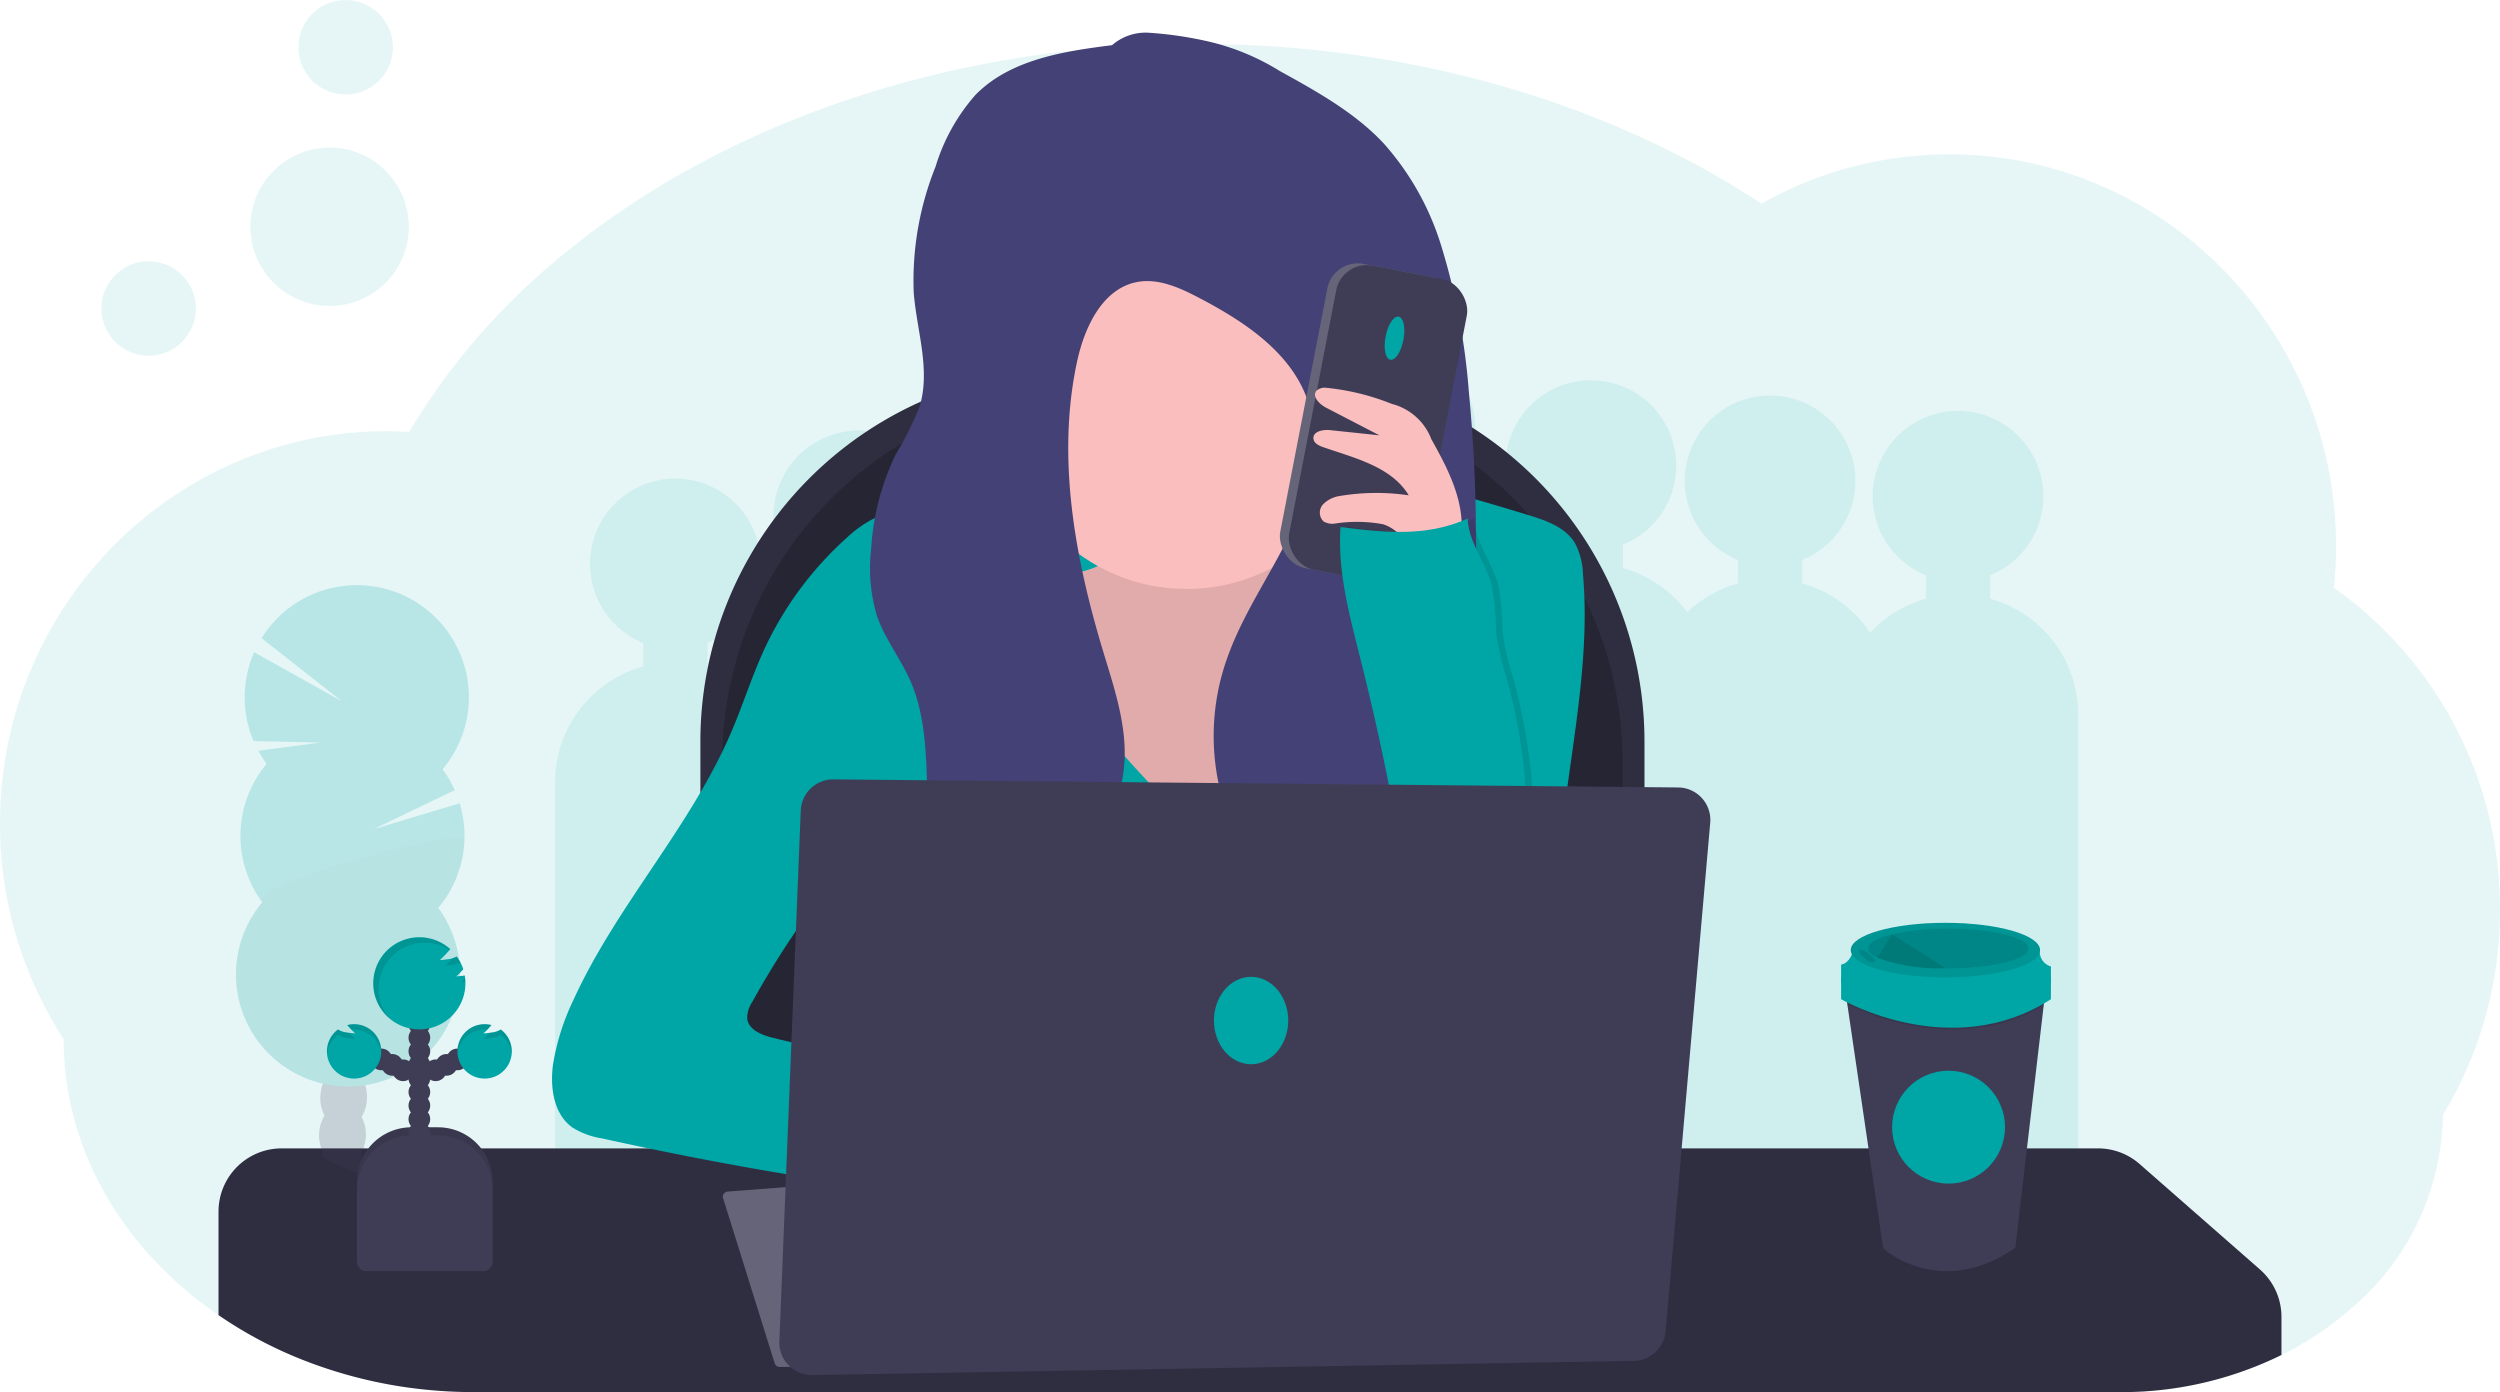<svg xmlns="http://www.w3.org/2000/svg" width="233.559" height="130.064" viewBox="0 0 233.559 130.064">
  <g id="Gruppe_175" data-name="Gruppe 175" transform="translate(0)">
    <path id="Pfad_791" data-name="Pfad 791" d="M261.559,232.474a36.863,36.863,0,0,1-5.333,19.167,24.081,24.081,0,0,1-8.64,18.144,29.55,29.55,0,0,1-4.3,3.12c-.061.039-.125.076-.188.112l-.345.2-.108.063h0c-.488.276-.986.541-1.494.79a33.823,33.823,0,0,1-15.059,3.471H72.337q-1.837,0-3.642-.147a43.109,43.109,0,0,1-12.466-2.887q-1.168-.461-2.291-.992-.535-.251-1.06-.517c-.218-.11-.437-.225-.653-.339a38.883,38.883,0,0,1-3.81-2.315,37.537,37.537,0,0,1-3.226-2.474c-6.948-5.961-11.245-14.212-11.245-23.315A36.851,36.851,0,0,1,28,224.412c0-20.24,16.178-36.649,36.136-36.649.612,0,1.225.018,1.837.051a1.869,1.869,0,0,1,.261.012,62.261,62.261,0,0,1,13.27-15.643c14.749-12.637,36.3-20.6,60.315-20.6,20.175,0,38.617,5.625,52.743,14.918a35.561,35.561,0,0,1,17.548-4.6c19.955,0,36.136,16.408,36.136,36.649a37.761,37.761,0,0,1-.2,3.834A36.749,36.749,0,0,1,261.559,232.474Z" transform="translate(-28 -147.48)" fill="#00a5a5" opacity="0.1"/>
    <path id="Pfad_792" data-name="Pfad 792" d="M416.117,312.387V310.2a7.972,7.972,0,1,0-6,0v2.191a11.229,11.229,0,0,0-5.214,3.171,11.245,11.245,0,0,0-6.345-4.6v-2.193a7.972,7.972,0,1,0-6,0v2.191a11.229,11.229,0,0,0-4.739,2.687,11.245,11.245,0,0,0-6-4.116v-2.191a7.972,7.972,0,1,0-6,0v2.191a11.229,11.229,0,0,0-5.308,3.279,11.247,11.247,0,0,0-7.466-6.75v-2.191a7.972,7.972,0,1,0-6,0v2.191a11.229,11.229,0,0,0-8.166,9.753,11.15,11.15,0,0,0-3.383-1.586v-2.191a7.972,7.972,0,1,0-6,0v2.191a11.265,11.265,0,0,0-7.076,5.859,11.143,11.143,0,0,0-3.062-1.368v-2.191a7.972,7.972,0,1,0-6,0v2.191a11.083,11.083,0,0,0-2.9,1.27,11.257,11.257,0,0,0-7.025-5.761v-2.191a7.972,7.972,0,1,0-6,0v2.191a11.249,11.249,0,0,0-7.323,6.4,11.229,11.229,0,0,0-3.828-1.911v-2.191a7.972,7.972,0,1,0-6,0v2.191a11.229,11.229,0,0,0-8.23,10.82v50.632h22.445v-4.492h10.616v4.492h22.458v-4.492h16.129V367.51h13.883v3.471h16.741v1.429H401.89v1.429h22.458V323.208a11.229,11.229,0,0,0-8.229-10.82Z" transform="translate(-230.191 -256.454)" fill="#00a5a5" opacity="0.1"/>
    <path id="Pfad_793" data-name="Pfad 793" d="M355.264,169h18.666A34.765,34.765,0,0,1,408.7,203.766v47.1H320.5v-47.1A34.764,34.764,0,0,1,355.264,169Z" transform="translate(-255.067 -134.497)" fill="#2f2e41"/>
    <path id="Pfad_794" data-name="Pfad 794" d="M365.264,178.28h14.583a34.765,34.765,0,0,1,34.766,34.766v43.31H330.5V213.044a34.764,34.764,0,0,1,34.764-34.764Z" transform="translate(-263.026 -141.882)" opacity="0.2"/>
    <path id="Pfad_795" data-name="Pfad 795" d="M320.727,672.739V676.3a33.824,33.824,0,0,1-15.059,3.471H151.921q-1.837,0-3.642-.147a43.11,43.11,0,0,1-12.466-2.887q-1.168-.461-2.291-.992-.535-.251-1.06-.517c-.218-.11-.437-.225-.653-.339a38.888,38.888,0,0,1-3.81-2.311V662.9a5.9,5.9,0,0,1,5.9-5.9H303.6a5.9,5.9,0,0,1,3.879,1.464l11.229,9.841A5.894,5.894,0,0,1,320.727,672.739Z" transform="translate(-107.584 -549.714)" fill="#2f2e41"/>
    <path id="Pfad_796" data-name="Pfad 796" d="M327.6,350.362q-6.678.441-13.305,1.429a12.6,12.6,0,0,0-3.675.951,10.78,10.78,0,0,0-2.438,1.748,32.131,32.131,0,0,0-7.758,10.52c-1.137,2.481-1.954,5.1-3.026,7.6-3.816,8.932-10.737,16.237-14.765,25.075a21.931,21.931,0,0,0-1.9,5.99c-.3,2.152.041,4.663,1.809,5.921a7.312,7.312,0,0,0,2.781,1.021,335.123,335.123,0,0,0,37.069,6.053,6.362,6.362,0,0,1-1.623-5.188,18.745,18.745,0,0,1,1.633-5.359q-10.577-2.334-21.1-4.9c-1.047-.255-2.3-.735-2.434-1.8a2.667,2.667,0,0,1,.47-1.55,83.13,83.13,0,0,1,10.7-15.108c0,5.729-.284,12.2-.284,17.929h66.168a50.633,50.633,0,0,1-1.4-9.973c-.308-10.976,3.387-21.868,2.427-32.821a6.651,6.651,0,0,0-.757-2.917c-.913-1.494-2.734-2.113-4.408-2.623-6.419-1.952-12.972-3.926-19.681-3.773-1.995.047-3.981.28-5.964.514C340.1,349.814,333.673,349.959,327.6,350.362Z" transform="translate(-229.062 -304.26)" fill="#00a5a5"/>
    <path id="Pfad_797" data-name="Pfad 797" d="M358.8,671.209l4.818,15.42a.482.482,0,0,0,.459.337h20.675L379.849,669l-20.632,1.586a.482.482,0,0,0-.421.623Z" transform="translate(-291.244 -559.264)" fill="#656478"/>
    <path id="Pfad_798" data-name="Pfad 798" d="M474.859,358.83a8.939,8.939,0,0,1-2.966.88l-6.588,1.143a7.327,7.327,0,0,0-3.62,1.323c-2.021,1.729-1.584,4.912-.972,7.5l1.225,5.194c.923,3.9,1.866,7.854,3.759,11.39,3.305,6.172,9.369,10.616,16.037,12.758a17.933,17.933,0,0,0,7.387.99c4.871-.535,9.038-4.008,11.606-8.183s3.791-9.018,4.912-13.791c1.076-4.569,2.1-9.2,2.029-13.9a8.072,8.072,0,0,0-.947-4.228c-1.709-2.721-5.582-2.926-8.756-2.423a3.248,3.248,0,0,1-1.482.016c-1.429-.445-1.462-2.407-2.074-3.769-1.158-2.568-4.592-3.024-7.4-2.791s-7.178.533-9.624,2.123C475.033,354.586,477.618,357.24,474.859,358.83Z" transform="translate(-371.963 -306.098)" fill="#fbbebe"/>
    <path id="Pfad_799" data-name="Pfad 799" d="M474.859,358.83a8.939,8.939,0,0,1-2.966.88l-6.588,1.143a7.327,7.327,0,0,0-3.62,1.323c-2.021,1.729-1.584,4.912-.972,7.5l1.225,5.194c.923,3.9,1.866,7.854,3.759,11.39,3.305,6.172,9.369,10.616,16.037,12.758a17.933,17.933,0,0,0,7.387.99c4.871-.535,9.038-4.008,11.606-8.183s3.791-9.018,4.912-13.791c1.076-4.569,2.1-9.2,2.029-13.9a8.072,8.072,0,0,0-.947-4.228c-1.709-2.721-5.582-2.926-8.756-2.423a3.248,3.248,0,0,1-1.482.016c-1.429-.445-1.462-2.407-2.074-3.769-1.158-2.568-4.592-3.024-7.4-2.791s-7.178.533-9.624,2.123C475.033,354.586,477.618,357.24,474.859,358.83Z" transform="translate(-371.963 -306.098)" opacity="0.1"/>
    <path id="Pfad_800" data-name="Pfad 800" d="M455.7,394.666a68.085,68.085,0,0,0,2.948,6.286,31.059,31.059,0,0,0,3.405,4.336c3.162,3.577,6.366,7.182,10.279,9.906a45.513,45.513,0,0,1,11.3-22.253c1.686-1.811,3.8-3.6,6.272-3.528a8.313,8.313,0,0,1,4.23,1.652,15.135,15.135,0,0,1,3.808,3.4,13.735,13.735,0,0,1,2.45,7.619,40.429,40.429,0,0,1-.71,8.079l-2.144,13.824a3.152,3.152,0,0,1-.951,2.164,3,3,0,0,1-1.225.441c-7.793,1.517-15.824.533-23.764.455-8.779-.084-17.8.917-26.116-1.876a2.54,2.54,0,0,1-1.18-.666,2.462,2.462,0,0,1-.408-.88c-1.937-6.272-.384-13.011.766-19.473a152.788,152.788,0,0,0,1.942-15.471c.035-.468,5.171.566,5.745.9C453.913,390.505,454.95,393.09,455.7,394.666Z" transform="translate(-358.258 -336.083)" fill="#00a5a5"/>
    <g id="Gruppe_171" data-name="Gruppe 171" transform="translate(22.043 54.663)" opacity="0.2">
      <path id="Pfad_801" data-name="Pfad 801" d="M179.184,656.866a2.427,2.427,0,0,1-.02.276q-1.168-.461-2.291-.992a1.858,1.858,0,0,1-1.06-.516c-.218-.11-.437-.225-.653-.339a2.79,2.79,0,0,1,.165-.3,1.9,1.9,0,0,1,3.456.106A3.444,3.444,0,0,1,179.184,656.866Z" transform="translate(-167.159 -601.938)" fill="#3f3d56"/>
      <path id="Pfad_802" data-name="Pfad 802" d="M178.372,639.746a3.446,3.446,0,0,1-.512,1.731,2.055,2.055,0,0,1-1.764,1.058l-.145-.01a1.858,1.858,0,0,1-1.06-.517,2.557,2.557,0,0,1-.488-.637,3.583,3.583,0,0,1,.11-3.5,1.9,1.9,0,0,1,3.456.106A3.444,3.444,0,0,1,178.372,639.746Z" transform="translate(-166.236 -588.314)" fill="#3f3d56"/>
      <ellipse id="Ellipse_154" data-name="Ellipse 154" cx="2.86" cy="2.185" rx="2.86" ry="2.185" transform="translate(7.789 50.664) rotate(-88.19)" fill="#3f3d56"/>
      <ellipse id="Ellipse_155" data-name="Ellipse 155" cx="2.86" cy="2.185" rx="2.86" ry="2.185" transform="translate(7.9 47.169) rotate(-88.19)" fill="#3f3d56"/>
      <ellipse id="Ellipse_156" data-name="Ellipse 156" cx="2.86" cy="2.185" rx="2.86" ry="2.185" transform="translate(8.009 43.674) rotate(-88.19)" fill="#3f3d56"/>
      <path id="Pfad_803" data-name="Pfad 803" d="M138.836,415.948a10.143,10.143,0,0,1-.776-1.225l5.77-.762-6.219-.147a10.49,10.49,0,0,1,.063-8.3l8.191,4.581-7.5-5.888a10.469,10.469,0,1,1,16.913,12.25,10.437,10.437,0,0,1,1.133,1.946l-7.568,3.642,8.03-2.415a10.482,10.482,0,0,1-2,9.779,10.469,10.469,0,1,1-16.441-.525,10.469,10.469,0,0,1,.408-12.94Z" transform="translate(-135.972 -399.247)" fill="#00a5a5"/>
      <path id="Pfad_804" data-name="Pfad 804" d="M157.31,514.958a10.424,10.424,0,0,1-2.45,6.4,10.469,10.469,0,1,1-16.435-.519C137.071,519.015,157.346,513.784,157.31,514.958Z" transform="translate(-135.968 -491.199)" opacity="0.1"/>
    </g>
    <circle id="Ellipse_157" data-name="Ellipse 157" cx="4.416" cy="4.416" r="4.416" transform="translate(9.471 24.407)" fill="#00a5a5" opacity="0.1"/>
    <circle id="Ellipse_158" data-name="Ellipse 158" cx="4.416" cy="4.416" r="4.416" transform="translate(27.876 0)" fill="#00a5a5" opacity="0.1"/>
    <circle id="Ellipse_159" data-name="Ellipse 159" cx="7.401" cy="7.401" r="7.401" transform="translate(23.394 13.783)" fill="#00a5a5" opacity="0.1"/>
    <circle id="Ellipse_160" data-name="Ellipse 160" cx="17.149" cy="17.149" r="17.149" transform="translate(93.709 20.722)" fill="#fbbebe"/>
    <path id="Pfad_805" data-name="Pfad 805" d="M448.818,147.638c-4.575.58-9.514,1.345-12.748,4.632a18.023,18.023,0,0,0-3.74,6.713,28.561,28.561,0,0,0-2.042,11.766c.282,3.585,1.609,7.252.535,10.686a29.259,29.259,0,0,1-2.217,4.432,23.475,23.475,0,0,0-2.295,8.859,15.394,15.394,0,0,0,.557,6.266c.737,2.123,2.174,3.93,3.085,5.984,1.347,3.034,1.482,6.447,1.586,9.765s.192,6.613.269,9.918c.049,2.078.053,4.3-1.1,6.037,4.245-1.7,8.548-3.436,12.18-6.213s6.572-6.78,7.041-11.329c.38-3.687-.866-7.321-1.94-10.869-2.654-8.779-4.369-18.138-2.438-27.1.7-3.228,2.389-6.831,5.637-7.425,1.982-.361,3.961.543,5.747,1.478,4.222,2.209,8.575,5.067,10.147,9.565,1.429,4.067.227,8.6-1.633,12.48s-4.391,7.454-5.837,11.513a21.585,21.585,0,0,0,2.093,19,18.219,18.219,0,0,0,17.051,7.974c-.512-2.213-2.119-4-2.981-6.1-1.566-3.82-.51-8.213,1.174-11.982s3.983-7.282,5.037-11.284a33.76,33.76,0,0,0,.829-8.675c0-4.585-.227-9.173-.668-13.738a62.167,62.167,0,0,0-2.568-13.579,25.689,25.689,0,0,0-5.412-9.628c-2.707-2.877-6.231-4.826-9.691-6.737a22.108,22.108,0,0,0-6.509-2.719,35.263,35.263,0,0,0-5.643-.847A4.773,4.773,0,0,0,448.818,147.638Z" transform="translate(-344.925 -143.418)" fill="#434175"/>
    <rect id="Rechteck_304" data-name="Rechteck 304" width="12.423" height="28.938" rx="2.9" transform="matrix(0.982, 0.19, -0.19, 0.982, 124.555, 24.102)" fill="#656478"/>
    <rect id="Rechteck_305" data-name="Rechteck 305" width="12.423" height="28.938" rx="2.9" transform="matrix(0.982, 0.19, -0.19, 0.982, 125.389, 24.263)" fill="#3f3d56"/>
    <ellipse id="Ellipse_161" data-name="Ellipse 161" cx="2.052" cy="0.847" rx="2.052" ry="0.847" transform="matrix(0.19, -0.982, 0.982, 0.19, 129.058, 33.45)" fill="#00a5a5"/>
    <path id="Pfad_806" data-name="Pfad 806" d="M640.057,313.772a5.38,5.38,0,0,0-3.693-3.3,22.2,22.2,0,0,0-6.082-1.5,1.144,1.144,0,0,0-.953.261c-.457.537.267,1.268.894,1.592l4.986,2.583-4.6-.486c-.668-.071-1.619.11-1.57.78.033.439.514.678.931.817,2.95,1.021,6.36,1.821,7.974,4.492a20.637,20.637,0,0,0-6.46.065,2.733,2.733,0,0,0-1.554.788,1.141,1.141,0,0,0,.055,1.586,1.6,1.6,0,0,0,1.058.2,13.44,13.44,0,0,1,4.469.057c1.437.427,2.713,1.933,2.217,3.346a8.067,8.067,0,0,0,3.959-.549c1.3-.612,1.268-1.764,1.188-3.152C642.711,318.638,641.362,316.1,640.057,313.772Z" transform="translate(-506.333 -272.736)" fill="#fbbebe"/>
    <path id="Pfad_807" data-name="Pfad 807" d="M650.846,405.886a229.731,229.731,0,0,0-4.7-23.87c-1.021-4.083-2.18-8.236-1.888-12.437,4.218.537,8,.935,11.884-.788.063,2.207,1.664,4.083,2.246,6.217a27.349,27.349,0,0,1,.4,4.414,27.057,27.057,0,0,0,1.007,4.33,53.13,53.13,0,0,1,1.354,21.792C657.54,405.972,654.445,406.443,650.846,405.886Z" transform="translate(-518.41 -320.345)" opacity="0.1"/>
    <path id="Pfad_808" data-name="Pfad 808" d="M647.846,405.886a229.715,229.715,0,0,0-4.7-23.87c-1.021-4.083-2.18-8.236-1.888-12.437,4.218.537,8,.935,11.884-.788.063,2.207,1.664,4.083,2.246,6.217a27.356,27.356,0,0,1,.4,4.414,27.057,27.057,0,0,0,1.007,4.33,53.129,53.129,0,0,1,1.354,21.792C654.54,405.972,651.445,406.443,647.846,405.886Z" transform="translate(-516.022 -320.345)" fill="#00a5a5"/>
    <path id="Pfad_809" data-name="Pfad 809" d="M384.621,540.635l2-49.584a3.034,3.034,0,0,1,3.062-2.911l78.912.755a3.034,3.034,0,0,1,2.991,3.3l-4.169,47.5a3.034,3.034,0,0,1-2.971,2.768l-76.74,1.327a3.036,3.036,0,0,1-3.085-3.156Z" transform="translate(-311.811 -415.328)" fill="#3f3d56"/>
    <ellipse id="Ellipse_162" data-name="Ellipse 162" cx="3.471" cy="4.083" rx="3.471" ry="4.083" transform="translate(113.41 91.259)" fill="#00a5a5"/>
    <path id="Pfad_810" data-name="Pfad 810" d="M891.109,584.76l-.163,1.4-2.654,22.633c-6.919,4.824-12.3.188-12.348,0L872.6,586.054l-.19-1.294Z" transform="translate(-700.016 -492.223)" fill="#3f3d56"/>
    <path id="Pfad_811" data-name="Pfad 811" d="M891.109,584.76l-.163,1.4c-7.795,4.532-16.11,1-18.346-.106l-.19-1.294Z" transform="translate(-700.016 -492.223)" opacity="0.1"/>
    <path id="Pfad_812" data-name="Pfad 812" d="M870.5,578.74v2.042s10.31,5.994,19.6,0V578.74Z" transform="translate(-698.496 -487.432)" fill="#00a5a5"/>
    <path id="Pfad_813" data-name="Pfad 813" d="M871.7,565.53s-.3,1.378-1.2,1.5v1.737h19.6v-1.558a1.449,1.449,0,0,1-1.021-1.678Z" transform="translate(-698.496 -476.919)" fill="#00a5a5"/>
    <ellipse id="Ellipse_163" data-name="Ellipse 163" cx="8.84" cy="2.548" rx="8.84" ry="2.548" transform="translate(172.905 86.213)" fill="#00a5a5"/>
    <ellipse id="Ellipse_164" data-name="Ellipse 164" cx="8.84" cy="2.548" rx="8.84" ry="2.548" transform="translate(172.905 86.213)" opacity="0.1"/>
    <path id="Pfad_814" data-name="Pfad 814" d="M897.813,558.28c0,1.021-3.352,1.858-7.491,1.858h-.22a17.38,17.38,0,0,1-6.4-.988c-.553-.261-.868-.557-.868-.87,0-.519.857-.988,2.246-1.325a23.17,23.17,0,0,1,5.253-.533C894.461,556.422,897.813,557.253,897.813,558.28Z" transform="translate(-708.308 -469.669)" opacity="0.1"/>
    <path id="Pfad_815" data-name="Pfad 815" d="M893.484,562.191a17.38,17.38,0,0,1-6.4-.988h0l1.372-2.2Z" transform="translate(-711.691 -471.722)" opacity="0.1"/>
    <path id="Pfad_816" data-name="Pfad 816" d="M879.056,566.205c-.106-.022-.247.014-.267.12a.259.259,0,0,0,.041.153,2.178,2.178,0,0,0,.976.835.582.582,0,0,0,.223.071.2.2,0,0,0,.2-.106.231.231,0,0,0-.014-.19.843.843,0,0,0-.253-.278C879.691,566.6,879.411,566.265,879.056,566.205Z" transform="translate(-705.092 -477.451)" opacity="0.1"/>
    <circle id="Ellipse_165" data-name="Ellipse 165" cx="5.273" cy="5.273" r="5.273" transform="translate(176.769 100.03)" fill="#00a5a5"/>
    <path id="Pfad_817" data-name="Pfad 817" d="M168.434,515.85h2.472a5.1,5.1,0,0,1,5.1,5.1v7.585H163.33v-7.585A5.1,5.1,0,0,1,168.434,515.85Z" transform="translate(-129.985 -410.534)" fill="#3f3d56"/>
    <path id="Pfad_818" data-name="Pfad 818" d="M168.434,515.85h2.472a5.1,5.1,0,0,1,5.1,5.1v7.585H163.33v-7.585A5.1,5.1,0,0,1,168.434,515.85Z" transform="translate(-129.985 -410.534)" opacity="0.1"/>
    <circle id="Ellipse_166" data-name="Ellipse 166" cx="1.015" cy="1.015" r="1.015" transform="translate(38.163 106.077)" fill="#3f3d56"/>
    <circle id="Ellipse_167" data-name="Ellipse 167" cx="1.015" cy="1.015" r="1.015" transform="translate(38.163 104.81)" fill="#3f3d56"/>
    <circle id="Ellipse_168" data-name="Ellipse 168" cx="1.015" cy="1.015" r="1.015" transform="translate(38.163 103.54)" fill="#3f3d56"/>
    <circle id="Ellipse_169" data-name="Ellipse 169" cx="1.015" cy="1.015" r="1.015" transform="translate(38.163 102.272)" fill="#3f3d56"/>
    <circle id="Ellipse_170" data-name="Ellipse 170" cx="1.015" cy="1.015" r="1.015" transform="translate(38.163 101.004)" fill="#3f3d56"/>
    <circle id="Ellipse_171" data-name="Ellipse 171" cx="1.015" cy="1.015" r="1.015" transform="translate(38.163 99.736)" fill="#3f3d56"/>
    <circle id="Ellipse_172" data-name="Ellipse 172" cx="1.015" cy="1.015" r="1.015" transform="translate(38.163 98.468)" fill="#3f3d56"/>
    <circle id="Ellipse_173" data-name="Ellipse 173" cx="1.015" cy="1.015" r="1.015" transform="translate(39.686 98.975)" fill="#3f3d56"/>
    <circle id="Ellipse_174" data-name="Ellipse 174" cx="1.015" cy="1.015" r="1.015" transform="translate(40.701 98.468)" fill="#3f3d56"/>
    <circle id="Ellipse_175" data-name="Ellipse 175" cx="1.015" cy="1.015" r="1.015" transform="translate(41.716 97.96)" fill="#3f3d56"/>
    <circle id="Ellipse_176" data-name="Ellipse 176" cx="1.015" cy="1.015" r="1.015" transform="translate(38.163 97.2)" fill="#3f3d56"/>
    <circle id="Ellipse_177" data-name="Ellipse 177" cx="1.015" cy="1.015" r="1.015" transform="translate(38.163 95.933)" fill="#3f3d56"/>
    <circle id="Ellipse_178" data-name="Ellipse 178" cx="1.015" cy="1.015" r="1.015" transform="translate(38.163 94.663)" fill="#3f3d56"/>
    <circle id="Ellipse_179" data-name="Ellipse 179" cx="1.015" cy="1.015" r="1.015" transform="translate(38.163 93.395)" fill="#3f3d56"/>
    <path id="Pfad_819" data-name="Pfad 819" d="M207.3,563.946c-.251.037-.5.063-.757.08a5.831,5.831,0,0,0,.655-.674,4.332,4.332,0,0,0-.612-1.19,2.087,2.087,0,0,1-.817.257c-.251.037-.5.063-.757.082a12.654,12.654,0,0,0,.97-1.021,4.306,4.306,0,1,0,1.35,2.45Z" transform="translate(-163.916 -472.807)" fill="#00a5a5"/>
    <path id="Pfad_820" data-name="Pfad 820" d="M241.36,600.662a1.975,1.975,0,0,1-.853.284c-.251.037-.5.065-.757.082a7.43,7.43,0,0,0,.751-.78,2.54,2.54,0,1,0,.859.408Z" transform="translate(-194.585 -504.483)" fill="#00a5a5"/>
    <circle id="Ellipse_180" data-name="Ellipse 180" cx="1.015" cy="1.015" r="1.015" transform="translate(36.642 98.975)" fill="#3f3d56"/>
    <circle id="Ellipse_181" data-name="Ellipse 181" cx="1.015" cy="1.015" r="1.015" transform="translate(35.628 98.468)" fill="#3f3d56"/>
    <circle id="Ellipse_182" data-name="Ellipse 182" cx="1.015" cy="1.015" r="1.015" transform="translate(34.613 97.96)" fill="#3f3d56"/>
    <path id="Pfad_821" data-name="Pfad 821" d="M178.647,600.663a1.968,1.968,0,0,0,.853.284c.251.037.5.065.757.082a7.232,7.232,0,0,1-.751-.78,2.54,2.54,0,1,1-.86.408Z" transform="translate(-147.064 -504.483)" fill="#00a5a5"/>
    <path id="Pfad_822" data-name="Pfad 822" d="M168.434,519.58h2.472a5.1,5.1,0,0,1,5.1,5.1v6.711a.866.866,0,0,1-.866.866H164.2a.866.866,0,0,1-.866-.866v-6.711A5.1,5.1,0,0,1,168.434,519.58Z" transform="translate(-129.985 -413.503)" fill="#3f3d56"/>
    <g id="Gruppe_172" data-name="Gruppe 172" transform="translate(34.927 87.618)" opacity="0.1">
      <path id="Pfad_823" data-name="Pfad 823" d="M239.607,579.27a3.842,3.842,0,0,1-.327.31,3.33,3.33,0,0,0,.347-.031A1.826,1.826,0,0,0,239.607,579.27Z" transform="translate(-231.073 -575.472)"/>
      <path id="Pfad_824" data-name="Pfad 824" d="M231.82,570.035c.255-.016.506-.043.759-.08a2.451,2.451,0,0,0,.659-.18,4.346,4.346,0,0,0-.355-.586,1.537,1.537,0,0,1-.408.174A5.874,5.874,0,0,1,231.82,570.035Z" transform="translate(-225.136 -567.45)"/>
      <path id="Pfad_825" data-name="Pfad 825" d="M199.527,565.429a4.3,4.3,0,0,1,6.635-3.626l.065-.069a4.308,4.308,0,1,0-5.68,6.478A4.288,4.288,0,0,1,199.527,565.429Z" transform="translate(-199.08 -560.665)"/>
    </g>
    <g id="Gruppe_173" data-name="Gruppe 173" transform="translate(42.73 95.679)" opacity="0.1">
      <path id="Pfad_826" data-name="Pfad 826" d="M249.22,603.448c.253-.016.506-.043.757-.08a1.98,1.98,0,0,0,.853-.286,2.538,2.538,0,0,1,1.021,1.8,2.324,2.324,0,0,0,.014-.267,2.528,2.528,0,0,0-1.021-2.042,1.976,1.976,0,0,1-.853.284l-.2.027a5.18,5.18,0,0,1-.568.568Z" transform="translate(-246.786 -602.076)"/>
      <path id="Pfad_827" data-name="Pfad 827" d="M239.836,600.656a2.067,2.067,0,0,1,.253.018c.133-.141.263-.292.4-.439a2.532,2.532,0,0,0-3.185,2.45,1.739,1.739,0,0,0,.012.253A2.536,2.536,0,0,1,239.836,600.656Z" transform="translate(-237.3 -600.15)"/>
    </g>
    <g id="Gruppe_174" data-name="Gruppe 174" transform="translate(30.548 95.679)" opacity="0.1">
      <path id="Pfad_828" data-name="Pfad 828" d="M180.276,603.448c-.253-.016-.506-.043-.757-.08a1.97,1.97,0,0,1-.853-.286,2.538,2.538,0,0,0-1.021,1.8,2.324,2.324,0,0,1-.014-.267,2.528,2.528,0,0,1,1.021-2.042,1.968,1.968,0,0,0,.853.284l.2.027a4.836,4.836,0,0,0,.568.568Z" transform="translate(-177.63 -602.076)"/>
      <path id="Pfad_829" data-name="Pfad 829" d="M187.559,600.656a2.112,2.112,0,0,0-.255.018c-.131-.141-.261-.292-.394-.439a2.532,2.532,0,0,1,3.185,2.45,1.735,1.735,0,0,1-.012.253A2.536,2.536,0,0,0,187.559,600.656Z" transform="translate(-185.015 -600.15)"/>
    </g>
  </g>
</svg>
